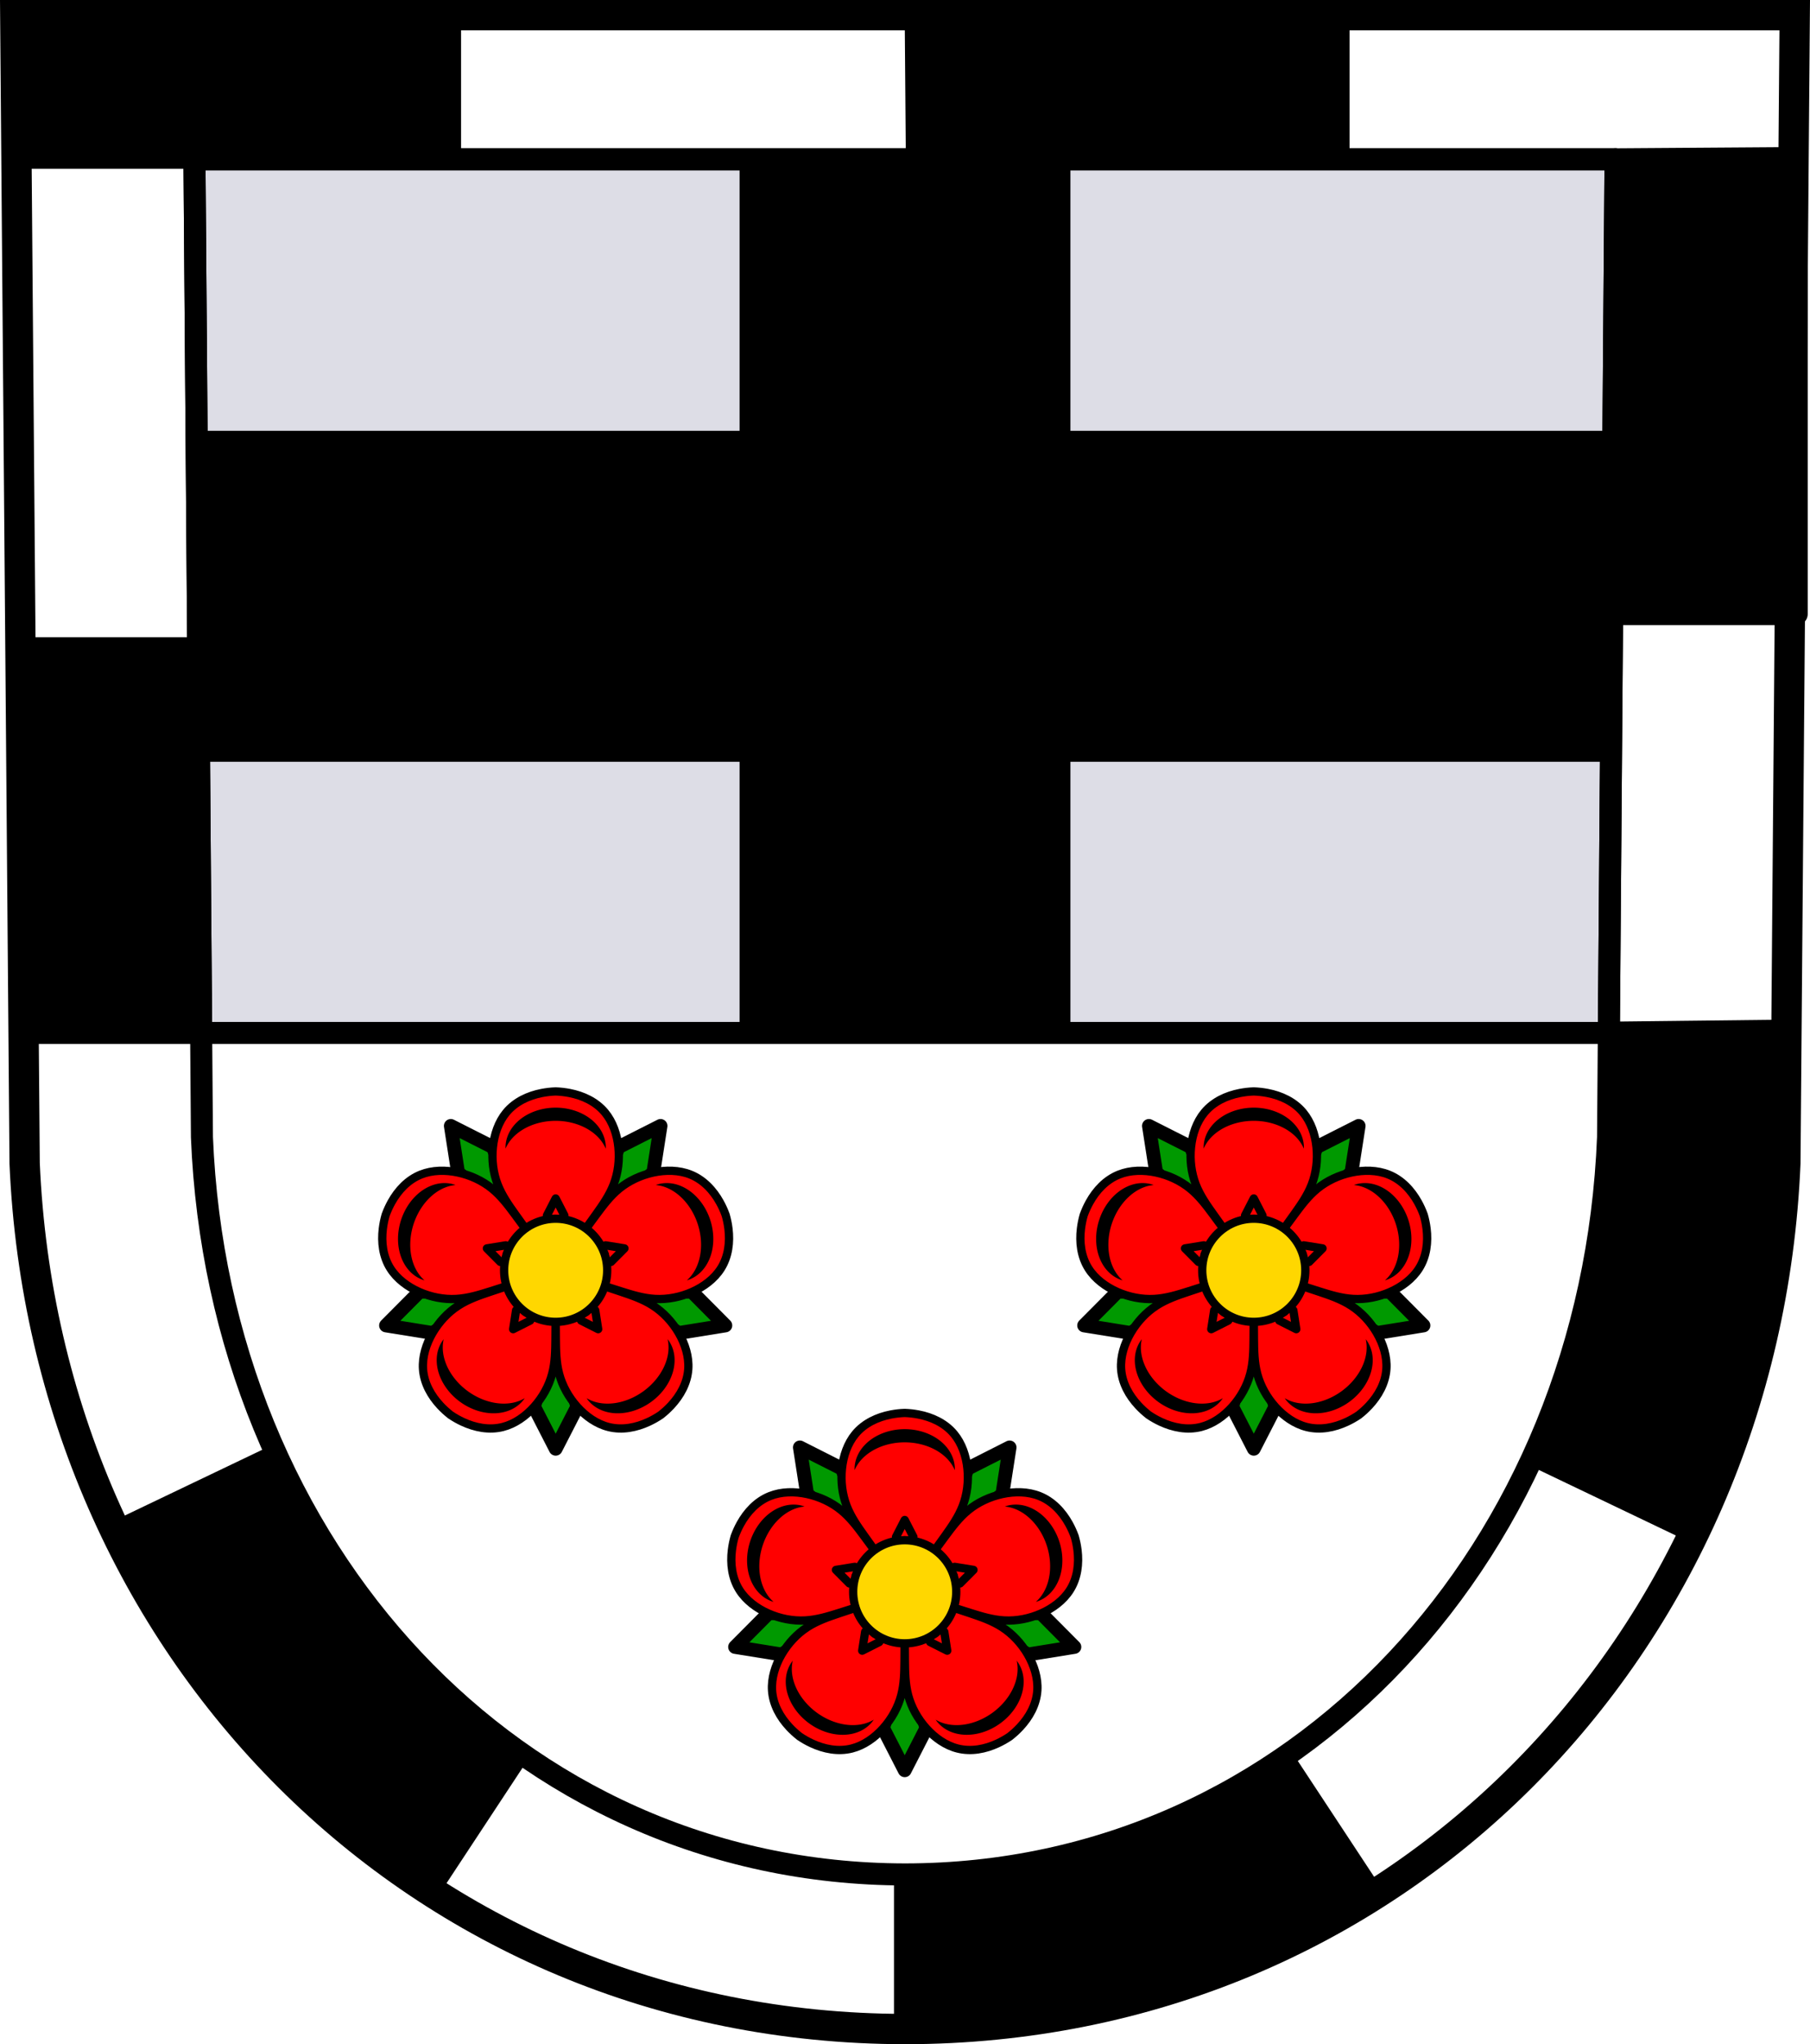 <?xml version="1.0" encoding="UTF-8" standalone="no"?>
<!-- Created with Inkscape (http://www.inkscape.org/) -->

<svg
   xmlns:dc="http://purl.org/dc/elements/1.1/"
   xmlns:cc="http://creativecommons.org/ns#"
   xmlns:rdf="http://www.w3.org/1999/02/22-rdf-syntax-ns#"
   xmlns:svg="http://www.w3.org/2000/svg"
   xmlns="http://www.w3.org/2000/svg"
   xmlns:xlink="http://www.w3.org/1999/xlink"
   xmlns:sodipodi="http://sodipodi.sourceforge.net/DTD/sodipodi-0.dtd"
   xmlns:inkscape="http://www.inkscape.org/namespaces/inkscape"
   width="185.438mm"
   height="209.344mm"
   viewBox="0 0 657.065 741.769"
   id="svg6980"
   version="1.1"
   inkscape:version="0.91 r13725"
   sodipodi:docname="DEU Verbandsgemeinde Wissen COA.svg">
  <defs
     id="defs6982">
    <inkscape:path-effect
       effect="spiro"
       id="path-effect8920"
       is_visible="true" />
    <inkscape:path-effect
       effect="spiro"
       id="path-effect8869"
       is_visible="true" />
    <inkscape:path-effect
       effect="spiro"
       id="path-effect8774"
       is_visible="true" />
    <inkscape:path-effect
       effect="spiro"
       id="path-effect8774-2"
       is_visible="true" />
    <inkscape:path-effect
       effect="spiro"
       id="path-effect8869-6"
       is_visible="true" />
  </defs>
  <sodipodi:namedview
     id="base"
     pagecolor="#ffffff"
     bordercolor="#666666"
     borderopacity="1.0"
     inkscape:pageopacity="0.0"
     inkscape:pageshadow="2"
     inkscape:zoom="0.72798974"
     inkscape:cx="328.53244"
     inkscape:cy="370.88436"
     inkscape:document-units="px"
     inkscape:current-layer="layer1"
     showgrid="false"
     inkscape:window-width="1366"
     inkscape:window-height="745"
     inkscape:window-x="-8"
     inkscape:window-y="-8"
     inkscape:window-maximized="1"
     fit-margin-top="0"
     fit-margin-left="0"
     fit-margin-right="0"
     fit-margin-bottom="0"
     inkscape:snap-midpoints="true"
     inkscape:snap-smooth-nodes="true"
     inkscape:object-nodes="true"
     inkscape:snap-nodes="true"
     inkscape:object-paths="false" />
  <g
     inkscape:label="Ebene 1"
     inkscape:groupmode="layer"
     id="layer1"
     transform="translate(36.153,-15.739)">
    <path
       style="fill:#ffffff;fill-rule:evenodd;stroke:none;stroke-width:8;stroke-linejoin:round;stroke-miterlimit:4;stroke-dasharray:none;stroke-opacity:1"
       inkscape:connector-curvature="0"
       d="M 550.318,73.55 547.605,428.365 C 541.683,577.615 434.267,695.82 292.38,695.903 150.62,695.72 43.161,577.473 37.155,428.365 l -2.714,-354.815 257.932,0 z"
       id="path10563-0-6-3-6-6-3"
       sodipodi:nodetypes="ccccccc" />
    <path
       style="fill:#ffffff;fill-rule:evenodd;stroke:none;stroke-width:11;stroke-opacity:1"
       inkscape:connector-curvature="0"
       d="m 615.367,21.239 -3.398,416.624 c -7.415,175.25 -141.92,314.046 -319.589,314.144 -177.51,-0.215 -312.069,-139.061 -319.589,-314.144 l -3.398,-416.624 322.979,0 z"
       id="path10563-0-6-3-6-2-8"
       sodipodi:nodetypes="ccccccc" />
    <path
       style="fill:#000000;fill-rule:evenodd;stroke:#000000;stroke-width:1px;stroke-linecap:butt;stroke-linejoin:miter;stroke-opacity:1"
       d="M 118.422 488.244 L 116.168 489.045 L 124.271 516.6 L 42.094 555.902 C 68.226 610.274 108.474 655.907 158.65 687.668 L 209.275 610.836 L 239.734 621.912 L 248.521 604.998 L 118.422 488.244 z M 163.162 690.469 C 164.219 691.113 165.286 691.743 166.352 692.375 C 165.286 691.743 164.219 691.113 163.162 690.469 z M 168.475 693.623 C 169.631 694.297 170.789 694.968 171.955 695.627 C 170.789 694.968 169.631 694.296 168.475 693.623 z M 172.58 695.975 C 175.205 697.45 177.855 698.886 180.527 700.287 C 177.854 698.886 175.205 697.449 172.58 695.975 z M 181.568 700.83 C 182.974 701.56 184.384 702.283 185.803 702.992 C 184.384 702.283 182.974 701.56 181.568 700.83 z M 185.945 703.062 C 188.82 704.499 191.723 705.888 194.65 707.238 C 191.724 705.888 188.82 704.498 185.945 703.062 z "
       transform="translate(-36.153,15.739)"
       id="path8918" />
    <path
       style="opacity:1;fill:#000000;fill-opacity:1;fill-rule:nonzero;stroke:none;stroke-width:8;stroke-linecap:round;stroke-linejoin:round;stroke-miterlimit:4;stroke-dasharray:none;stroke-dashoffset:0;stroke-opacity:1"
       d="m -30.267,21.239 0.444,55.756 161.046,0 0,-55.756 -161.49,0 z"
       id="rect8610-1"
       inkscape:connector-curvature="0" />
    <path
       inkscape:connector-curvature="0"
       style="opacity:1;fill:#000000;fill-opacity:1;fill-rule:nonzero;stroke:none;stroke-width:8;stroke-linecap:round;stroke-linejoin:round;stroke-miterlimit:4;stroke-dasharray:none;stroke-dashoffset:0;stroke-opacity:1"
       d="m 292.269,21.239 0.444,55.756 161.046,0 0,-55.756 -161.49,0 z"
       id="rect8610-1-3" />
    <path
       inkscape:connector-curvature="0"
       style="opacity:1;fill:#000000;fill-opacity:1;fill-rule:nonzero;stroke:#000000;stroke-width:8;stroke-linecap:round;stroke-linejoin:round;stroke-miterlimit:4;stroke-dasharray:none;stroke-dashoffset:0;stroke-opacity:1"
       d="m 616.082,73.094 -65.763,0.455 0,165.02 65.763,0 0,-165.475 z"
       id="rect8610-1-7" />
    <path
       style="opacity:1;fill:#000000;fill-opacity:1;fill-rule:nonzero;stroke:#000000;stroke-width:8;stroke-linecap:round;stroke-linejoin:round;stroke-miterlimit:4;stroke-dasharray:none;stroke-dashoffset:0;stroke-opacity:1"
       d="M 11.02 235.219 L 11.02 374.826 L 73.02 374.826 L 71.951 235.219 L 11.02 235.219 z "
       transform="translate(-36.153,15.739)"
       id="rect8752" />
    <path
       inkscape:connector-curvature="0"
       id="path8772"
       d="m -27.602,389.733 0.393,48.131 c 2.063,48.028 13.704,93.317 33.15,133.777 l 82.178,-39.303 -41.697,-141.773 -74.023,-0.832 z"
       style="fill:none;fill-rule:evenodd;stroke:#000000;stroke-width:8;stroke-linecap:butt;stroke-linejoin:miter;stroke-miterlimit:4;stroke-dasharray:none;stroke-opacity:1" />
    <path
       inkscape:connector-curvature="0"
       id="path8772-5"
       d="m 612.361,389.733 -74.023,0.832 -41.697,141.773 82.273,39.348 C 598.329,531.221 609.935,485.919 611.968,437.864 l 0.393,-48.131 z"
       style="fill:#000000;fill-rule:evenodd;stroke:#000000;stroke-width:8;stroke-linecap:butt;stroke-linejoin:miter;stroke-miterlimit:4;stroke-dasharray:none;stroke-opacity:1" />
    <path
       style="fill:#000000;fill-rule:evenodd;stroke:#000000;stroke-width:8;stroke-linecap:butt;stroke-linejoin:miter;stroke-opacity:1;stroke-miterlimit:4;stroke-dasharray:none"
       d="M 447.789 610.836 L 328.533 654.203 L 328.533 736.27 C 391.961 736.235 449.88 718.512 498.486 687.775 L 447.789 610.836 z "
       transform="translate(-36.153,15.739)"
       id="path8867-8" />
    <path
       style="fill:#ffffff;fill-rule:evenodd;stroke:none;stroke-width:8;stroke-linejoin:round;stroke-miterlimit:4;stroke-dasharray:none;stroke-opacity:1"
       inkscape:connector-curvature="0"
       d="M 550.318,73.55 547.605,428.365 C 541.683,577.615 434.267,695.82 292.38,695.903 150.62,695.72 43.161,577.473 37.155,428.365 l -2.714,-354.815 257.932,0 z"
       id="path10563-0-6-3-6-6-8"
       sodipodi:nodetypes="ccccccc" />
    <path
       inkscape:connector-curvature="0"
       style="fill:#dddde6;fill-opacity:1;fill-rule:evenodd;stroke:#000000;stroke-width:8;stroke-linejoin:round;stroke-miterlimit:4;stroke-dasharray:none;stroke-opacity:1"
       d="m 34.441,73.549 2.426,317.016 511.027,0 2.424,-317.016 -257.945,0 -257.932,0 z"
       id="path10563-0-6-3-6-6-32" />
    <path
       style="fill:none;fill-rule:evenodd;stroke:#000000;stroke-width:8;stroke-linejoin:round;stroke-miterlimit:4;stroke-dasharray:none;stroke-opacity:1"
       inkscape:connector-curvature="0"
       d="m 550.318,73.55 -2.714,354.815 C 541.683,577.615 434.267,695.82 292.38,695.903 150.62,695.72 43.161,577.473 37.155,428.365 L 34.441,73.55 l 257.932,0 z"
       id="path10563-0-6-3-6-6"
       sodipodi:nodetypes="ccccccc" />
    <path
       style="fill:none;fill-rule:evenodd;stroke:#000000;stroke-width:11;stroke-opacity:1"
       inkscape:connector-curvature="0"
       d="m 615.367,21.239 -3.398,416.624 c -7.415,175.25 -141.92,314.046 -319.589,314.144 -177.51,-0.215 -312.069,-139.061 -319.589,-314.144 l -3.398,-416.624 322.979,0 z"
       id="path10563-0-6-3-6-2"
       sodipodi:nodetypes="ccccccc" />
    <path
       style="opacity:1;fill:#000000;fill-opacity:1;fill-rule:nonzero;stroke:none;stroke-width:8;stroke-linecap:round;stroke-linejoin:round;stroke-miterlimit:4;stroke-dasharray:none;stroke-dashoffset:0;stroke-opacity:1"
       d="M 268.486 57.811 L 268.486 156.328 L 71.348 156.328 L 71.402 163.49 L 72.266 276.418 L 268.486 276.418 L 268.486 374.826 L 388.578 374.826 L 388.578 276.418 L 584.799 276.418 L 585.717 156.328 L 388.578 156.328 L 388.578 57.811 L 328.525 57.811 L 268.486 57.811 z "
       transform="translate(-36.153,15.739)"
       id="rect8955" />
    <use
       style="fill:#ff0000;stroke:#000000;stroke-width:8;stroke-linejoin:round"
       height="100%"
       width="100%"
       y="0"
       x="0"
       xlink:href="#0"
       id="use9044"
       transform="matrix(0.707,0.707,-0.707,0.707,-811.306,440.819)" />
    <g
       style="fill:#ff0000;stroke:#000000;stroke-width:8;stroke-linejoin:round"
       transform="matrix(0.707,0.707,-0.707,0.707,-1018.948,648.461)"
       id="g9048">
      <use
         height="100%"
         width="100%"
         y="0"
         x="0"
         xlink:href="#0"
         id="use9050" />
      <use
         height="100%"
         width="100%"
         y="0"
         x="0"
         transform="translate(25.304,51.48)"
         xlink:href="#1"
         id="use9052" />
    </g>
    <g
       id="g10003-2"
       transform="matrix(0.586,0,0,0.586,803.973,345.278)">
      <path
         id="path9114-4-5"
         d="m -938.164,333.915 4.486,28.881 41.707,34.697 -20.11,-50.39 -26.08,-13.189 m 129.929,0 -26.08,13.191 -20.11,50.39 41.707,-34.697 4.486,-28.881 m -95.329,99.279 -54.14,3.559 -20.604,20.73 28.854,4.658 45.887,-28.947 m 60.736,0 45.885,28.947 28.855,-4.658 -20.604,-20.73 -54.14,-3.559 m -30.369,22.06 -13.348,52.586 13.348,26 13.348,-26 -13.348,-52.586"
         inkscape:connector-curvature="0"
         style="fill:#009900;fill-opacity:1;fill-rule:evenodd;stroke:#000000;stroke-width:8.533;stroke-linecap:round;stroke-linejoin:round;stroke-miterlimit:4;stroke-dasharray:none;stroke-opacity:1" />
      <path
         id="path9116-7-4"
         d="m -873.204,312.565 c -2.887,0.097 -5.767,0.425 -8.611,0.979 -8.205,1.598 -16.343,5.293 -21.959,12.05 -4.858,5.848 -7.506,13.634 -8.309,21.5 -0.799,7.823 0.156,15.887 2.967,23.13 2.643,6.809 6.827,12.738 10.98,18.568 3.631,5.096 7.276,10.179 10.932,15.254 -3.696,-5.05 -7.401,-10.09 -11.125,-15.11 -4.261,-5.752 -8.607,-11.563 -14.266,-16.182 -6.02,-4.912 -13.391,-8.314 -21.08,-9.973 -7.729,-1.668 -15.952,-1.559 -23.02,1.254 -8.164,3.251 -14.194,9.847 -18.25,17.16 -1.406,2.534 -2.609,5.173 -3.594,7.889 -0.801,2.776 -1.378,5.614 -1.73,8.49 -1.017,8.297 -0.02,17.18 4.672,24.611 4.059,6.428 10.647,11.352 17.879,14.547 7.193,3.178 15.16,4.763 22.914,4.328 7.293,-0.408 14.224,-2.552 21.05,-4.699 6.359,-2 12.708,-4.02 19.05,-6.06 -6.329,2.083 -12.654,4.178 -18.975,6.297 -6.787,2.276 -13.656,4.613 -19.797,8.568 -6.531,4.207 -12.04,10.168 -15.996,16.967 -3.974,6.835 -6.407,14.693 -5.914,22.279 0.57,8.769 4.981,16.541 10.68,22.656 1.975,2.12 4.114,4.078 6.393,5.854 2.393,1.619 4.915,3.046 7.541,4.27 7.577,3.53 16.335,5.324 24.852,3.156 7.368,-1.876 14.08,-6.618 19.357,-12.51 5.245,-5.86 9.211,-12.946 11.193,-20.457 1.864,-7.06 1.967,-14.317 2.033,-21.475 0.06,-6.492 0.096,-12.983 0.121,-19.473 0.025,6.49 0.061,12.98 0.121,19.473 0.067,7.158 0.169,14.412 2.033,21.475 1.983,7.511 5.949,14.597 11.193,20.457 5.273,5.892 11.992,10.634 19.359,12.51 8.516,2.168 17.272,0.374 24.85,-3.156 2.626,-1.224 5.148,-2.651 7.541,-4.27 2.279,-1.775 4.417,-3.734 6.393,-5.854 5.699,-6.116 10.111,-13.887 10.682,-22.656 0.493,-7.587 -1.942,-15.444 -5.916,-22.279 -3.952,-6.799 -9.465,-12.76 -15.996,-16.967 -6.14,-3.955 -13.01,-6.293 -19.795,-8.568 -6.371,-2.136 -12.749,-4.248 -19.13,-6.348 6.396,2.051 12.797,4.092 19.21,6.107 6.829,2.147 13.76,4.291 21.05,4.699 7.757,0.434 15.719,-1.15 22.912,-4.328 7.232,-3.195 13.819,-8.119 17.879,-14.547 4.692,-7.43 5.691,-16.314 4.674,-24.611 -0.353,-2.876 -0.932,-5.715 -1.732,-8.49 -0.984,-2.716 -2.188,-5.355 -3.594,-7.889 -4.056,-7.309 -10.09,-13.906 -18.25,-17.16 -7.06,-2.812 -15.287,-2.922 -23.02,-1.254 -7.687,1.659 -15.06,5.06 -21.08,9.973 -5.658,4.619 -10,10.429 -14.264,16.182 -3.757,5.072 -7.495,10.155 -11.223,15.244 3.687,-5.119 7.365,-10.244 11.03,-15.385 4.153,-5.83 8.337,-11.759 10.98,-18.568 2.811,-7.242 3.765,-15.305 2.967,-23.13 -0.803,-7.866 -3.45,-15.652 -8.309,-21.5 -5.616,-6.759 -13.752,-10.455 -21.957,-12.05 -2.844,-0.554 -5.726,-0.882 -8.613,-0.979 z m 0,78.82 8.289,20.469 c -0.01,10e-4 -0.016,0.021 -0.023,0.031 l 0.037,0.002 0.014,0.035 c 0.01,-10e-4 0.016,-0.021 0.023,-0.031 l 22.03,1.553 -16.908,14.215 c -0.011,-0.004 -0.022,-0.008 -0.033,-0.012 l 0.01,0.033 -0.025,0.021 c 0.011,0.004 0.022,0.008 0.033,0.012 l 5.326,21.436 -18.736,-11.689 c 0,-0.012 0,-0.025 0,-0.037 l -0.031,0.019 -0.029,-0.019 c 0,0.012 0,0.025 0,0.037 l -18.738,11.689 5.328,-21.436 c 0.011,-0.004 0.022,-0.008 0.033,-0.012 l -0.025,-0.021 0.01,-0.033 c -0.011,0.004 -0.022,0.008 -0.033,0.012 l -16.91,-14.215 22.03,-1.553 c 0.01,0.001 0.016,0.021 0.023,0.031 l 0.014,-0.035 0.037,-0.002 c -0.01,-0.001 -0.016,-0.021 -0.023,-0.031 l 8.289,-20.469 z"
         inkscape:connector-curvature="0"
         style="fill:#ff0000;fill-opacity:1;fill-rule:evenodd;stroke:#000000;stroke-width:5.12;stroke-linejoin:round;stroke-miterlimit:4;stroke-dasharray:none" />
      <path
         inkscape:connector-curvature="0"
         d="m -873.204,322.618 a 31.06,24.716 0 0 0 -31.06,24.717 31.06,24.716 0 0 0 0.029,0.641 32.588,24.716 0 0 1 31.031,-17.203 32.588,24.716 0 0 1 31.017,17.23 31.06,24.716 0 0 0 0.043,-0.668 31.06,24.716 0 0 0 -31.06,-24.717 m -70.039,46.734 a 24.716,31.06 18.009 0 0 -25.732,22.836 24.716,31.06 18.009 0 0 13.904,37.179 24.716,31.06 18.009 0 0 0.617,0.172 24.716,32.588 18.009 0 1 -6.766,-34.83 24.716,32.588 18.009 0 1 25.974,-24.17 24.716,31.06 18.009 0 0 -0.621,-0.248 24.716,31.06 18.009 0 0 -7.377,-0.939 m 140.077,0 a 31.06,24.716 71.991 0 0 -7.375,0.939 31.06,24.716 71.991 0 0 -0.623,0.248 32.588,24.716 71.991 0 1 25.976,24.17 32.588,24.716 71.991 0 1 -6.768,34.83 31.06,24.716 71.991 0 0 0.619,-0.172 31.06,24.716 71.991 0 0 13.902,-37.179 31.06,24.716 71.991 0 0 -25.732,-22.836 m -139.404,96.675 a 31.06,24.716 35.999 0 0 -0.426,0.514 31.06,24.716 35.999 0 0 10.6,38.254 31.06,24.716 35.999 0 0 39.656,-1.74 31.06,24.716 35.999 0 0 0.353,-0.535 32.588,24.716 35.999 0 1 -35.217,-4.322 32.588,24.716 35.999 0 1 -14.967,-32.17 m 138.73,0 a 24.716,32.588 54.001 0 1 -14.967,32.17 24.716,32.588 54.001 0 1 -35.217,4.322 24.716,31.06 54.001 0 0 0.353,0.535 24.716,31.06 54.001 0 0 39.656,1.74 24.716,31.06 54.001 0 0 10.6,-38.252 24.716,31.06 54.001 0 0 -0.426,-0.516"
         id="path9118-6-2" />
      <path
         id="path9114-4-8-6"
         d="m -899.542,459.781 1.819,-11.691 16.907,-14.046 -8.152,20.399 -10.572,5.339 m 52.67,0 -10.572,-5.34 -8.152,-20.399 16.907,14.046 1.818,11.691 m -38.644,-40.19 -21.947,-1.441 -8.352,-8.392 11.697,-1.886 18.601,11.718 m 24.621,0 18.601,-11.718 11.697,1.886 -8.352,8.392 -21.947,1.441 m -12.311,-8.93 -5.411,-21.288 5.411,-10.525 5.411,10.525 -5.411,21.288"
         inkscape:connector-curvature="0"
         style="fill:none;fill-opacity:1;fill-rule:evenodd;stroke:#000000;stroke-width:5.12;stroke-linecap:round;stroke-linejoin:round;stroke-miterlimit:4;stroke-dasharray:none;stroke-opacity:1" />
      <circle
         style="fill:#ffd700;fill-opacity:1;stroke:#000000;stroke-width:5.12;stroke-linecap:round;stroke-linejoin:round;stroke-miterlimit:4;stroke-dasharray:none"
         cx="-873.204"
         cy="423.324"
         r="31.932"
         id="circle9120-4-5" />
    </g>
    <g
       id="g10068"
       transform="translate(676.168,0)">
      <g
         transform="matrix(0.586,0,0,0.586,1.092,228.615)"
         id="g10003">
        <path
           style="fill:#009900;fill-opacity:1;fill-rule:evenodd;stroke:#000000;stroke-width:8.533;stroke-linecap:round;stroke-linejoin:round;stroke-miterlimit:4;stroke-dasharray:none;stroke-opacity:1"
           inkscape:connector-curvature="0"
           d="m -938.164,333.915 4.486,28.881 41.707,34.697 -20.11,-50.39 -26.08,-13.189 m 129.929,0 -26.08,13.191 -20.11,50.39 41.707,-34.697 4.486,-28.881 m -95.329,99.279 -54.14,3.559 -20.604,20.73 28.854,4.658 45.887,-28.947 m 60.736,0 45.885,28.947 28.855,-4.658 -20.604,-20.73 -54.14,-3.559 m -30.369,22.06 -13.348,52.586 13.348,26 13.348,-26 -13.348,-52.586"
           id="path9114-4" />
        <path
           style="fill:#ff0000;fill-opacity:1;fill-rule:evenodd;stroke:#000000;stroke-width:5.12;stroke-linejoin:round;stroke-miterlimit:4;stroke-dasharray:none"
           inkscape:connector-curvature="0"
           d="m -873.204,312.565 c -2.887,0.097 -5.767,0.425 -8.611,0.979 -8.205,1.598 -16.343,5.293 -21.959,12.05 -4.858,5.848 -7.506,13.634 -8.309,21.5 -0.799,7.823 0.156,15.887 2.967,23.13 2.643,6.809 6.827,12.738 10.98,18.568 3.631,5.096 7.276,10.179 10.932,15.254 -3.696,-5.05 -7.401,-10.09 -11.125,-15.11 -4.261,-5.752 -8.607,-11.563 -14.266,-16.182 -6.02,-4.912 -13.391,-8.314 -21.08,-9.973 -7.729,-1.668 -15.952,-1.559 -23.02,1.254 -8.164,3.251 -14.194,9.847 -18.25,17.16 -1.406,2.534 -2.609,5.173 -3.594,7.889 -0.801,2.776 -1.378,5.614 -1.73,8.49 -1.017,8.297 -0.02,17.18 4.672,24.611 4.059,6.428 10.647,11.352 17.879,14.547 7.193,3.178 15.16,4.763 22.914,4.328 7.293,-0.408 14.224,-2.552 21.05,-4.699 6.359,-2 12.708,-4.02 19.05,-6.06 -6.329,2.083 -12.654,4.178 -18.975,6.297 -6.787,2.276 -13.656,4.613 -19.797,8.568 -6.531,4.207 -12.04,10.168 -15.996,16.967 -3.974,6.835 -6.407,14.693 -5.914,22.279 0.57,8.769 4.981,16.541 10.68,22.656 1.975,2.12 4.114,4.078 6.393,5.854 2.393,1.619 4.915,3.046 7.541,4.27 7.577,3.53 16.335,5.324 24.852,3.156 7.368,-1.876 14.08,-6.618 19.357,-12.51 5.245,-5.86 9.211,-12.946 11.193,-20.457 1.864,-7.06 1.967,-14.317 2.033,-21.475 0.06,-6.492 0.096,-12.983 0.121,-19.473 0.025,6.49 0.061,12.98 0.121,19.473 0.067,7.158 0.169,14.412 2.033,21.475 1.983,7.511 5.949,14.597 11.193,20.457 5.273,5.892 11.992,10.634 19.359,12.51 8.516,2.168 17.272,0.374 24.85,-3.156 2.626,-1.224 5.148,-2.651 7.541,-4.27 2.279,-1.775 4.417,-3.734 6.393,-5.854 5.699,-6.116 10.111,-13.887 10.682,-22.656 0.493,-7.587 -1.942,-15.444 -5.916,-22.279 -3.952,-6.799 -9.465,-12.76 -15.996,-16.967 -6.14,-3.955 -13.01,-6.293 -19.795,-8.568 -6.371,-2.136 -12.749,-4.248 -19.13,-6.348 6.396,2.051 12.797,4.092 19.21,6.107 6.829,2.147 13.76,4.291 21.05,4.699 7.757,0.434 15.719,-1.15 22.912,-4.328 7.232,-3.195 13.819,-8.119 17.879,-14.547 4.692,-7.43 5.691,-16.314 4.674,-24.611 -0.353,-2.876 -0.932,-5.715 -1.732,-8.49 -0.984,-2.716 -2.188,-5.355 -3.594,-7.889 -4.056,-7.309 -10.09,-13.906 -18.25,-17.16 -7.06,-2.812 -15.287,-2.922 -23.02,-1.254 -7.687,1.659 -15.06,5.06 -21.08,9.973 -5.658,4.619 -10,10.429 -14.264,16.182 -3.757,5.072 -7.495,10.155 -11.223,15.244 3.687,-5.119 7.365,-10.244 11.03,-15.385 4.153,-5.83 8.337,-11.759 10.98,-18.568 2.811,-7.242 3.765,-15.305 2.967,-23.13 -0.803,-7.866 -3.45,-15.652 -8.309,-21.5 -5.616,-6.759 -13.752,-10.455 -21.957,-12.05 -2.844,-0.554 -5.726,-0.882 -8.613,-0.979 z m 0,78.82 8.289,20.469 c -0.01,10e-4 -0.016,0.021 -0.023,0.031 l 0.037,0.002 0.014,0.035 c 0.01,-10e-4 0.016,-0.021 0.023,-0.031 l 22.03,1.553 -16.908,14.215 c -0.011,-0.004 -0.022,-0.008 -0.033,-0.012 l 0.01,0.033 -0.025,0.021 c 0.011,0.004 0.022,0.008 0.033,0.012 l 5.326,21.436 -18.736,-11.689 c 0,-0.012 0,-0.025 0,-0.037 l -0.031,0.019 -0.029,-0.019 c 0,0.012 0,0.025 0,0.037 l -18.738,11.689 5.328,-21.436 c 0.011,-0.004 0.022,-0.008 0.033,-0.012 l -0.025,-0.021 0.01,-0.033 c -0.011,0.004 -0.022,0.008 -0.033,0.012 l -16.91,-14.215 22.03,-1.553 c 0.01,0.001 0.016,0.021 0.023,0.031 l 0.014,-0.035 0.037,-0.002 c -0.01,-0.001 -0.016,-0.021 -0.023,-0.031 l 8.289,-20.469 z"
           id="path9116-7" />
        <path
           id="path9118-6"
           d="m -873.204,322.618 a 31.06,24.716 0 0 0 -31.06,24.717 31.06,24.716 0 0 0 0.029,0.641 32.588,24.716 0 0 1 31.031,-17.203 32.588,24.716 0 0 1 31.017,17.23 31.06,24.716 0 0 0 0.043,-0.668 31.06,24.716 0 0 0 -31.06,-24.717 m -70.039,46.734 a 24.716,31.06 18.009 0 0 -25.732,22.836 24.716,31.06 18.009 0 0 13.904,37.179 24.716,31.06 18.009 0 0 0.617,0.172 24.716,32.588 18.009 0 1 -6.766,-34.83 24.716,32.588 18.009 0 1 25.974,-24.17 24.716,31.06 18.009 0 0 -0.621,-0.248 24.716,31.06 18.009 0 0 -7.377,-0.939 m 140.077,0 a 31.06,24.716 71.991 0 0 -7.375,0.939 31.06,24.716 71.991 0 0 -0.623,0.248 32.588,24.716 71.991 0 1 25.976,24.17 32.588,24.716 71.991 0 1 -6.768,34.83 31.06,24.716 71.991 0 0 0.619,-0.172 31.06,24.716 71.991 0 0 13.902,-37.179 31.06,24.716 71.991 0 0 -25.732,-22.836 m -139.404,96.675 a 31.06,24.716 35.999 0 0 -0.426,0.514 31.06,24.716 35.999 0 0 10.6,38.254 31.06,24.716 35.999 0 0 39.656,-1.74 31.06,24.716 35.999 0 0 0.353,-0.535 32.588,24.716 35.999 0 1 -35.217,-4.322 32.588,24.716 35.999 0 1 -14.967,-32.17 m 138.73,0 a 24.716,32.588 54.001 0 1 -14.967,32.17 24.716,32.588 54.001 0 1 -35.217,4.322 24.716,31.06 54.001 0 0 0.353,0.535 24.716,31.06 54.001 0 0 39.656,1.74 24.716,31.06 54.001 0 0 10.6,-38.252 24.716,31.06 54.001 0 0 -0.426,-0.516"
           inkscape:connector-curvature="0" />
        <path
           style="fill:none;fill-opacity:1;fill-rule:evenodd;stroke:#000000;stroke-width:5.12;stroke-linecap:round;stroke-linejoin:round;stroke-miterlimit:4;stroke-dasharray:none;stroke-opacity:1"
           inkscape:connector-curvature="0"
           d="m -899.542,459.781 1.819,-11.691 16.907,-14.046 -8.152,20.399 -10.572,5.339 m 52.67,0 -10.572,-5.34 -8.152,-20.399 16.907,14.046 1.818,11.691 m -38.644,-40.19 -21.947,-1.441 -8.352,-8.392 11.697,-1.886 18.601,11.718 m 24.621,0 18.601,-11.718 11.697,1.886 -8.352,8.392 -21.947,1.441 m -12.311,-8.93 -5.411,-21.288 5.411,-10.525 5.411,10.525 -5.411,21.288"
           id="path9114-4-8" />
        <circle
           id="circle9120-4"
           r="31.932"
           cy="423.324"
           cx="-873.204"
           style="fill:#ffd700;fill-opacity:1;stroke:#000000;stroke-width:5.12;stroke-linecap:round;stroke-linejoin:round;stroke-miterlimit:4;stroke-dasharray:none" />
      </g>
      <g
         transform="matrix(0.586,0,0,0.586,254.52,228.615)"
         id="g10003-6">
        <path
           style="fill:#009900;fill-opacity:1;fill-rule:evenodd;stroke:#000000;stroke-width:8.533;stroke-linecap:round;stroke-linejoin:round;stroke-miterlimit:4;stroke-dasharray:none;stroke-opacity:1"
           inkscape:connector-curvature="0"
           d="m -938.164,333.915 4.486,28.881 41.707,34.697 -20.11,-50.39 -26.08,-13.189 m 129.929,0 -26.08,13.191 -20.11,50.39 41.707,-34.697 4.486,-28.881 m -95.329,99.279 -54.14,3.559 -20.604,20.73 28.854,4.658 45.887,-28.947 m 60.736,0 45.885,28.947 28.855,-4.658 -20.604,-20.73 -54.14,-3.559 m -30.369,22.06 -13.348,52.586 13.348,26 13.348,-26 -13.348,-52.586"
           id="path9114-4-3" />
        <path
           style="fill:#ff0000;fill-opacity:1;fill-rule:evenodd;stroke:#000000;stroke-width:5.12;stroke-linejoin:round;stroke-miterlimit:4;stroke-dasharray:none"
           inkscape:connector-curvature="0"
           d="m -873.204,312.565 c -2.887,0.097 -5.767,0.425 -8.611,0.979 -8.205,1.598 -16.343,5.293 -21.959,12.05 -4.858,5.848 -7.506,13.634 -8.309,21.5 -0.799,7.823 0.156,15.887 2.967,23.13 2.643,6.809 6.827,12.738 10.98,18.568 3.631,5.096 7.276,10.179 10.932,15.254 -3.696,-5.05 -7.401,-10.09 -11.125,-15.11 -4.261,-5.752 -8.607,-11.563 -14.266,-16.182 -6.02,-4.912 -13.391,-8.314 -21.08,-9.973 -7.729,-1.668 -15.952,-1.559 -23.02,1.254 -8.164,3.251 -14.194,9.847 -18.25,17.16 -1.406,2.534 -2.609,5.173 -3.594,7.889 -0.801,2.776 -1.378,5.614 -1.73,8.49 -1.017,8.297 -0.02,17.18 4.672,24.611 4.059,6.428 10.647,11.352 17.879,14.547 7.193,3.178 15.16,4.763 22.914,4.328 7.293,-0.408 14.224,-2.552 21.05,-4.699 6.359,-2 12.708,-4.02 19.05,-6.06 -6.329,2.083 -12.654,4.178 -18.975,6.297 -6.787,2.276 -13.656,4.613 -19.797,8.568 -6.531,4.207 -12.04,10.168 -15.996,16.967 -3.974,6.835 -6.407,14.693 -5.914,22.279 0.57,8.769 4.981,16.541 10.68,22.656 1.975,2.12 4.114,4.078 6.393,5.854 2.393,1.619 4.915,3.046 7.541,4.27 7.577,3.53 16.335,5.324 24.852,3.156 7.368,-1.876 14.08,-6.618 19.357,-12.51 5.245,-5.86 9.211,-12.946 11.193,-20.457 1.864,-7.06 1.967,-14.317 2.033,-21.475 0.06,-6.492 0.096,-12.983 0.121,-19.473 0.025,6.49 0.061,12.98 0.121,19.473 0.067,7.158 0.169,14.412 2.033,21.475 1.983,7.511 5.949,14.597 11.193,20.457 5.273,5.892 11.992,10.634 19.359,12.51 8.516,2.168 17.272,0.374 24.85,-3.156 2.626,-1.224 5.148,-2.651 7.541,-4.27 2.279,-1.775 4.417,-3.734 6.393,-5.854 5.699,-6.116 10.111,-13.887 10.682,-22.656 0.493,-7.587 -1.942,-15.444 -5.916,-22.279 -3.952,-6.799 -9.465,-12.76 -15.996,-16.967 -6.14,-3.955 -13.01,-6.293 -19.795,-8.568 -6.371,-2.136 -12.749,-4.248 -19.13,-6.348 6.396,2.051 12.797,4.092 19.21,6.107 6.829,2.147 13.76,4.291 21.05,4.699 7.757,0.434 15.719,-1.15 22.912,-4.328 7.232,-3.195 13.819,-8.119 17.879,-14.547 4.692,-7.43 5.691,-16.314 4.674,-24.611 -0.353,-2.876 -0.932,-5.715 -1.732,-8.49 -0.984,-2.716 -2.188,-5.355 -3.594,-7.889 -4.056,-7.309 -10.09,-13.906 -18.25,-17.16 -7.06,-2.812 -15.287,-2.922 -23.02,-1.254 -7.687,1.659 -15.06,5.06 -21.08,9.973 -5.658,4.619 -10,10.429 -14.264,16.182 -3.757,5.072 -7.495,10.155 -11.223,15.244 3.687,-5.119 7.365,-10.244 11.03,-15.385 4.153,-5.83 8.337,-11.759 10.98,-18.568 2.811,-7.242 3.765,-15.305 2.967,-23.13 -0.803,-7.866 -3.45,-15.652 -8.309,-21.5 -5.616,-6.759 -13.752,-10.455 -21.957,-12.05 -2.844,-0.554 -5.726,-0.882 -8.613,-0.979 z m 0,78.82 8.289,20.469 c -0.01,10e-4 -0.016,0.021 -0.023,0.031 l 0.037,0.002 0.014,0.035 c 0.01,-10e-4 0.016,-0.021 0.023,-0.031 l 22.03,1.553 -16.908,14.215 c -0.011,-0.004 -0.022,-0.008 -0.033,-0.012 l 0.01,0.033 -0.025,0.021 c 0.011,0.004 0.022,0.008 0.033,0.012 l 5.326,21.436 -18.736,-11.689 c 0,-0.012 0,-0.025 0,-0.037 l -0.031,0.019 -0.029,-0.019 c 0,0.012 0,0.025 0,0.037 l -18.738,11.689 5.328,-21.436 c 0.011,-0.004 0.022,-0.008 0.033,-0.012 l -0.025,-0.021 0.01,-0.033 c -0.011,0.004 -0.022,0.008 -0.033,0.012 l -16.91,-14.215 22.03,-1.553 c 0.01,0.001 0.016,0.021 0.023,0.031 l 0.014,-0.035 0.037,-0.002 c -0.01,-0.001 -0.016,-0.021 -0.023,-0.031 l 8.289,-20.469 z"
           id="path9116-7-8" />
        <path
           id="path9118-6-4"
           d="m -873.204,322.618 a 31.06,24.716 0 0 0 -31.06,24.717 31.06,24.716 0 0 0 0.029,0.641 32.588,24.716 0 0 1 31.031,-17.203 32.588,24.716 0 0 1 31.017,17.23 31.06,24.716 0 0 0 0.043,-0.668 31.06,24.716 0 0 0 -31.06,-24.717 m -70.039,46.734 a 24.716,31.06 18.009 0 0 -25.732,22.836 24.716,31.06 18.009 0 0 13.904,37.179 24.716,31.06 18.009 0 0 0.617,0.172 24.716,32.588 18.009 0 1 -6.766,-34.83 24.716,32.588 18.009 0 1 25.974,-24.17 24.716,31.06 18.009 0 0 -0.621,-0.248 24.716,31.06 18.009 0 0 -7.377,-0.939 m 140.077,0 a 31.06,24.716 71.991 0 0 -7.375,0.939 31.06,24.716 71.991 0 0 -0.623,0.248 32.588,24.716 71.991 0 1 25.976,24.17 32.588,24.716 71.991 0 1 -6.768,34.83 31.06,24.716 71.991 0 0 0.619,-0.172 31.06,24.716 71.991 0 0 13.902,-37.179 31.06,24.716 71.991 0 0 -25.732,-22.836 m -139.404,96.675 a 31.06,24.716 35.999 0 0 -0.426,0.514 31.06,24.716 35.999 0 0 10.6,38.254 31.06,24.716 35.999 0 0 39.656,-1.74 31.06,24.716 35.999 0 0 0.353,-0.535 32.588,24.716 35.999 0 1 -35.217,-4.322 32.588,24.716 35.999 0 1 -14.967,-32.17 m 138.73,0 a 24.716,32.588 54.001 0 1 -14.967,32.17 24.716,32.588 54.001 0 1 -35.217,4.322 24.716,31.06 54.001 0 0 0.353,0.535 24.716,31.06 54.001 0 0 39.656,1.74 24.716,31.06 54.001 0 0 10.6,-38.252 24.716,31.06 54.001 0 0 -0.426,-0.516"
           inkscape:connector-curvature="0" />
        <path
           style="fill:none;fill-opacity:1;fill-rule:evenodd;stroke:#000000;stroke-width:5.12;stroke-linecap:round;stroke-linejoin:round;stroke-miterlimit:4;stroke-dasharray:none;stroke-opacity:1"
           inkscape:connector-curvature="0"
           d="m -899.542,459.781 1.819,-11.691 16.907,-14.046 -8.152,20.399 -10.572,5.339 m 52.67,0 -10.572,-5.34 -8.152,-20.399 16.907,14.046 1.818,11.691 m -38.644,-40.19 -21.947,-1.441 -8.352,-8.392 11.697,-1.886 18.601,11.718 m 24.621,0 18.601,-11.718 11.697,1.886 -8.352,8.392 -21.947,1.441 m -12.311,-8.93 -5.411,-21.288 5.411,-10.525 5.411,10.525 -5.411,21.288"
           id="path9114-4-8-2" />
        <circle
           id="circle9120-4-3"
           r="31.932"
           cy="423.324"
           cx="-873.204"
           style="fill:#ffd700;fill-opacity:1;stroke:#000000;stroke-width:5.12;stroke-linecap:round;stroke-linejoin:round;stroke-miterlimit:4;stroke-dasharray:none" />
      </g>
    </g>
  </g>
</svg>
